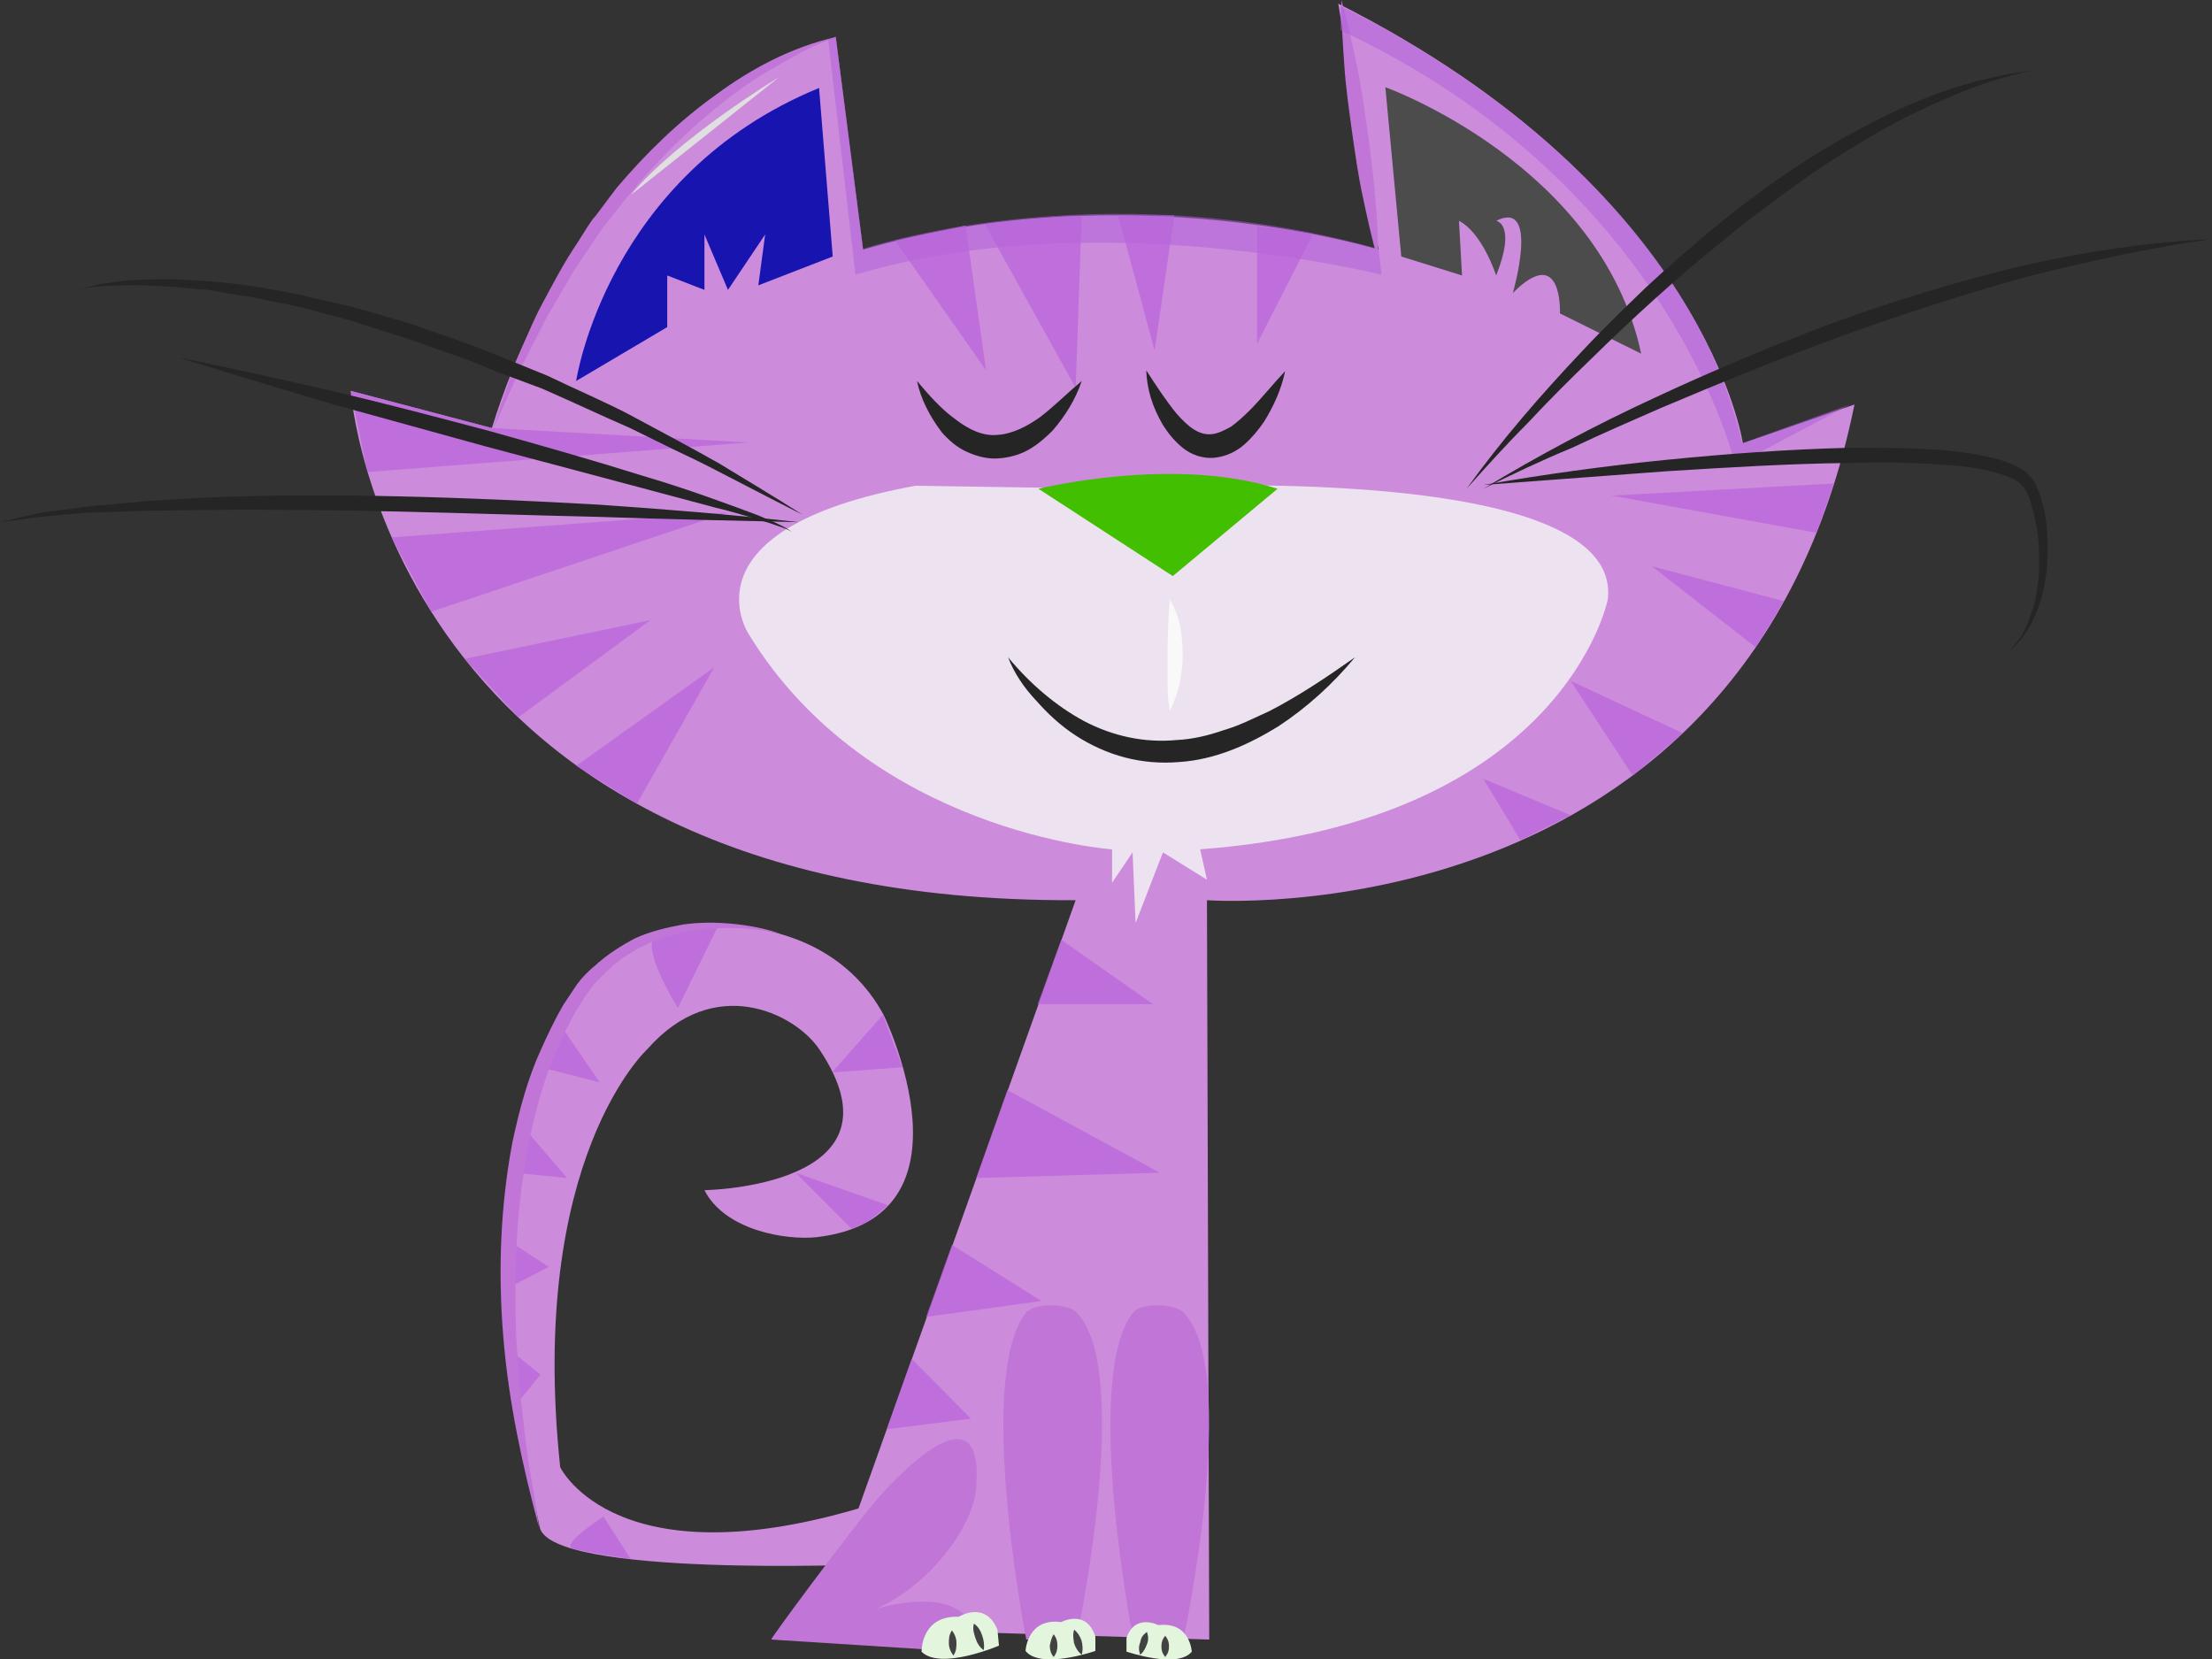 <?xml version="1.0" standalone="no"?>
<svg version="1.1" x="0" y="0" width="100%" height="100%" viewBox="-0.05 0 291.4 218.6" xmlns="http://www.w3.org/2000/svg" xmlns:xlink="http://www.w3.org/1999/xlink">
  <rect x="-0.05" y="0" width="291.4" height="218.6" fill="#333333" stroke="none"/>
  <style type="text/css">.st1{stroke:none;stroke-width:1;stroke-linecap:butt;stroke-linejoin:miter;fill:#cd8bdc;fill-opacity:1;fill-rule:nonZero;}
.st2{stroke:none;stroke-width:1;stroke-linecap:butt;stroke-linejoin:miter;fill:#cd8bdc;fill-opacity:1;fill-rule:nonZero;}
.st3{stroke:none;stroke-width:1;stroke-linecap:butt;stroke-linejoin:miter;fill:#f5f7f4;fill-opacity:0.8;fill-rule:nonZero;}
.st4{stroke:none;stroke-width:1;stroke-linecap:butt;stroke-linejoin:miter;fill:#af5fdb;fill-opacity:0.5;fill-rule:nonZero;}
.st5{stroke:none;stroke-width:1;stroke-linecap:butt;stroke-linejoin:miter;fill:#b964da;fill-opacity:0.7;fill-rule:nonZero;}
.st6{stroke:none;stroke-width:1;stroke-linecap:butt;stroke-linejoin:miter;fill:#b964da;fill-opacity:0.7;fill-rule:nonZero;}
.st7{stroke:none;stroke-width:1;stroke-linecap:butt;stroke-linejoin:miter;fill:#b964da;fill-opacity:0.7;fill-rule:nonZero;}
.st8{stroke:none;stroke-width:1;stroke-linecap:butt;stroke-linejoin:miter;fill:#b964da;fill-opacity:0.7;fill-rule:nonZero;}
.st9{stroke:none;stroke-width:1;stroke-linecap:butt;stroke-linejoin:miter;fill:#c075d7;fill-opacity:1;fill-rule:nonZero;}
.st10{stroke:none;stroke-width:1;stroke-linecap:butt;stroke-linejoin:miter;fill:#af5fdb;fill-opacity:0.5;fill-rule:nonZero;}
.st11{stroke:none;stroke-width:1;stroke-linecap:butt;stroke-linejoin:miter;fill:#c075d7;fill-opacity:1;fill-rule:nonZero;}
.st12{stroke:none;stroke-width:1;stroke-linecap:butt;stroke-linejoin:miter;fill:#dfdfdf;fill-opacity:1;fill-rule:nonZero;}
.st13{stroke:none;stroke-width:1;stroke-linecap:butt;stroke-linejoin:miter;fill:#4c4c4c;fill-opacity:1;fill-rule:nonZero;}
.st14{stroke:none;stroke-width:1;stroke-linecap:butt;stroke-linejoin:miter;fill:#4c4c4c;fill-opacity:1;fill-rule:nonZero;}
.st15{stroke:none;stroke-width:1;stroke-linecap:butt;stroke-linejoin:miter;fill:#b964da;fill-opacity:0.7;fill-rule:nonZero;}
.st16{stroke:none;stroke-width:1;stroke-linecap:butt;stroke-linejoin:miter;fill:#b964da;fill-opacity:0.7;fill-rule:nonZero;}
.st17{stroke:none;stroke-width:1;stroke-linecap:butt;stroke-linejoin:miter;fill:#b964da;fill-opacity:0.7;fill-rule:nonZero;}
.st18{stroke:none;stroke-width:1;stroke-linecap:butt;stroke-linejoin:miter;fill:#b964da;fill-opacity:0.7;fill-rule:nonZero;}
.st19{stroke:none;stroke-width:1;stroke-linecap:butt;stroke-linejoin:miter;fill:#b964da;fill-opacity:0.7;fill-rule:nonZero;}
.st20{stroke:none;stroke-width:1;stroke-linecap:butt;stroke-linejoin:miter;fill:#b964da;fill-opacity:0.7;fill-rule:nonZero;}
.st21{stroke:none;stroke-width:1;stroke-linecap:butt;stroke-linejoin:miter;fill:#b964da;fill-opacity:0.7;fill-rule:nonZero;}
.st22{stroke:none;stroke-width:1;stroke-linecap:butt;stroke-linejoin:miter;fill:#b964da;fill-opacity:0.7;fill-rule:nonZero;}
.st23{stroke:none;stroke-width:1;stroke-linecap:butt;stroke-linejoin:miter;fill:#252525;fill-opacity:1;fill-rule:nonZero;}
.st24{stroke:none;stroke-width:1;stroke-linecap:butt;stroke-linejoin:miter;fill:#252525;fill-opacity:1;fill-rule:nonZero;}
.st25{stroke:none;stroke-width:1;stroke-linecap:butt;stroke-linejoin:miter;fill:#252525;fill-opacity:1;fill-rule:nonZero;}
.st26{stroke:none;stroke-width:1;stroke-linecap:butt;stroke-linejoin:miter;fill:#252525;fill-opacity:1;fill-rule:nonZero;}
.st27{stroke:none;stroke-width:1;stroke-linecap:butt;stroke-linejoin:miter;fill:#252525;fill-opacity:1;fill-rule:nonZero;}
.st28{stroke:none;stroke-width:1;stroke-linecap:butt;stroke-linejoin:miter;fill:#252525;fill-opacity:1;fill-rule:nonZero;}
.st29{stroke:none;stroke-width:1;stroke-linecap:butt;stroke-linejoin:miter;fill:#42bf00;fill-opacity:1;fill-rule:nonZero;}
.st30{stroke:none;stroke-width:1;stroke-linecap:butt;stroke-linejoin:miter;fill:#252525;fill-opacity:1;fill-rule:nonZero;}
.st31{stroke:none;stroke-width:1;stroke-linecap:butt;stroke-linejoin:miter;fill:#252525;fill-opacity:1;fill-rule:nonZero;}
.st32{stroke:none;stroke-width:1;stroke-linecap:butt;stroke-linejoin:miter;fill:#252525;fill-opacity:1;fill-rule:nonZero;}
.st33{stroke:none;stroke-width:1;stroke-linecap:butt;stroke-linejoin:miter;fill:#f9f9f9;fill-opacity:1;fill-rule:nonZero;}
.st34{stroke:none;stroke-width:1;stroke-linecap:butt;stroke-linejoin:miter;fill:#b964da;fill-opacity:0.7;fill-rule:nonZero;}
.st35{stroke:none;stroke-width:1;stroke-linecap:butt;stroke-linejoin:miter;fill:#b964da;fill-opacity:0.7;fill-rule:nonZero;}
.st36{stroke:none;stroke-width:1;stroke-linecap:butt;stroke-linejoin:miter;fill:#b964da;fill-opacity:0.7;fill-rule:nonZero;}
.st37{stroke:none;stroke-width:1;stroke-linecap:butt;stroke-linejoin:miter;fill:#b964da;fill-opacity:0.7;fill-rule:nonZero;}
.st38{stroke:none;stroke-width:1;stroke-linecap:butt;stroke-linejoin:miter;fill:#c075d7;fill-opacity:1;fill-rule:nonZero;}
.st39{stroke:none;stroke-width:1;stroke-linecap:butt;stroke-linejoin:miter;fill:#c075d7;fill-opacity:1;fill-rule:nonZero;}
.st40{stroke:none;stroke-width:1;stroke-linecap:butt;stroke-linejoin:miter;fill:#c075d7;fill-opacity:1;fill-rule:nonZero;}
.st41{stroke:none;stroke-width:1;stroke-linecap:butt;stroke-linejoin:miter;fill:#b964da;fill-opacity:0.7;fill-rule:nonZero;}
.st42{stroke:none;stroke-width:1;stroke-linecap:butt;stroke-linejoin:miter;fill:#b964da;fill-opacity:0.7;fill-rule:nonZero;}
.st43{stroke:none;stroke-width:1;stroke-linecap:butt;stroke-linejoin:miter;fill:#b964da;fill-opacity:0.7;fill-rule:nonZero;}
.st44{stroke:none;stroke-width:1;stroke-linecap:butt;stroke-linejoin:miter;fill:#b964da;fill-opacity:0.7;fill-rule:nonZero;}
.st45{stroke:none;stroke-width:1;stroke-linecap:butt;stroke-linejoin:miter;fill:#b964da;fill-opacity:0.7;fill-rule:nonZero;}
.st46{stroke:none;stroke-width:1;stroke-linecap:butt;stroke-linejoin:miter;fill:#b964da;fill-opacity:0.7;fill-rule:nonZero;}
.st47{stroke:none;stroke-width:1;stroke-linecap:butt;stroke-linejoin:miter;fill:#b964da;fill-opacity:0.7;fill-rule:nonZero;}
.st48{stroke:none;stroke-width:1;stroke-linecap:butt;stroke-linejoin:miter;fill:#b964da;fill-opacity:0.7;fill-rule:nonZero;}
.st49{stroke:none;stroke-width:1;stroke-linecap:butt;stroke-linejoin:miter;fill:#c075d7;fill-opacity:1;fill-rule:nonZero;}
.st50{stroke:none;stroke-width:1;stroke-linecap:butt;stroke-linejoin:miter;fill:#e3f5dd;fill-opacity:1;fill-rule:nonZero;}
.st51{stroke:none;stroke-width:1;stroke-linecap:butt;stroke-linejoin:miter;fill:#424242;fill-opacity:1;fill-rule:nonZero;}
.st52{stroke:none;stroke-width:1;stroke-linecap:butt;stroke-linejoin:miter;fill:#424242;fill-opacity:1;fill-rule:nonZero;}
.st53{stroke:none;stroke-width:1;stroke-linecap:butt;stroke-linejoin:miter;fill:#e3f5dd;fill-opacity:1;fill-rule:nonZero;}
.st54{stroke:none;stroke-width:1;stroke-linecap:butt;stroke-linejoin:miter;fill:#424242;fill-opacity:1;fill-rule:nonZero;}
.st55{stroke:none;stroke-width:1;stroke-linecap:butt;stroke-linejoin:miter;fill:#424242;fill-opacity:1;fill-rule:nonZero;}
.st56{stroke:none;stroke-width:1;stroke-linecap:butt;stroke-linejoin:miter;fill:#e3f5dd;fill-opacity:1;fill-rule:nonZero;}
.st57{stroke:none;stroke-width:1;stroke-linecap:butt;stroke-linejoin:miter;fill:#424242;fill-opacity:1;fill-rule:nonZero;}
.st58{stroke:none;stroke-width:1;stroke-linecap:butt;stroke-linejoin:miter;fill:#424242;fill-opacity:1;fill-rule:nonZero;}</style>
  <defs/>
  <g id="kedi_1_">
    <path class="st1" id="路径603" d="M 92.75 156.789 C 92.75 156.789 120.15 156.389 107.85 138.189 C 104.65 133.489 94.05 128.189 85.25 138.189 C 85.25 138.189 69.45 152.589 73.75 193.289 C 73.75 193.289 81.35 209.189 116.35 197.689 C 116.35 197.689 114.15 206.089 114.15 206.089 C 114.15 206.089 72.45 207.789 71.05 201.189 C 67.15 183.089 61.15 147.889 79.05 127.489 C 85.25 120.389 107.85 117.989 116.35 133.689 C 116.35 133.689 129.45 160.489 107.45 162.989 C 103.45 163.389 95.45 162.089 92.75 156.789  Z " style="fill:rgb(205, 139, 220)"/>
    <path class="st2" id="路径604" d="M 46.15 51.489 C 46.15 51.489 51.05 118.989 141.65 118.589 C 141.65 118.589 107.45 214.389 107.45 214.389 C 107.45 214.389 159.25 215.989 159.25 215.989 C 159.25 215.989 158.95 118.589 158.95 118.589 C 158.95 118.589 229.95 123.889 244.25 53.289 C 244.25 53.289 229.55 58.389 229.55 58.389 C 229.55 58.389 224.65 24.889 176.25 0.489 C 176.25 0.489 181.55 32.889 181.55 32.889 C 181.55 32.889 148.65 22.689 113.65 32.889 C 113.65 32.889 110.05 4.889 110.05 4.889 C 110.05 4.889 77.65 14.689 64.75 56.389 C 64.75 56.389 46.15 51.489 46.15 51.489  Z " style="fill:rgb(205, 139, 220)"/>
    <path class="st3" id="路径605" d="M 146.45 64.389 C 146.45 64.389 214.05 59.889 211.75 78.989 C 211.75 78.989 205.95 108.289 158.05 111.889 C 158.05 111.889 158.95 115.889 158.95 115.889 C 158.95 115.889 153.15 112.289 153.15 112.289 C 153.15 112.289 149.55 121.589 149.55 121.589 C 149.55 121.589 149.15 112.289 149.15 112.289 C 149.15 112.289 146.45 116.289 146.45 116.289 C 146.45 116.289 146.45 111.889 146.45 111.889 C 146.45 111.889 114.55 109.689 98.55 83.489 C 98.55 83.489 89.45 69.689 120.55 63.989 C 120.55 63.989 146.45 64.389 146.45 64.389  Z " style="fill:rgb(245, 247, 244)"/>
    <path class="st4" id="路径606" d="M 109.05 5.189 C 109.05 5.189 110.05 4.789 110.05 4.789 C 110.05 4.789 113.65 32.789 113.65 32.789 C 113.65 32.789 144.15 22.389 181.55 32.789 C 181.55 32.789 181.95 36.189 181.95 36.189 C 181.95 36.189 144.25 26.689 112.65 36.189 C 112.65 36.189 109.05 5.189 109.05 5.189  Z " style="fill:rgb(175, 95, 219)"/>
    <g id="组534">
      <path class="st5" id="路径607" d="M 117.85 31.689 C 117.85 31.689 123.45 30.489 127.15 29.689 C 127.15 29.689 129.85 48.789 129.85 48.789 C 129.85 48.789 117.85 31.689 117.85 31.689  Z " style="fill:rgb(185, 100, 218)"/>
      <path class="st6" id="路径608" d="M 129.65 29.489 C 129.65 29.489 137.55 28.589 142.45 28.389 C 142.45 28.389 141.65 51.089 141.65 51.089 C 141.65 51.089 129.65 29.489 129.65 29.489  Z " style="fill:rgb(185, 100, 218)"/>
      <path class="st7" id="多边形4" d="M 147.25 28.389 C 147.25 28.389 154.65 28.389 154.65 28.389 C 154.65 28.389 152.05 46.189 152.05 46.189 C 152.05 46.189 147.25 28.389 147.25 28.389  Z " style="fill:rgb(185, 100, 218)"/>
      <path class="st8" id="多边形5" d="M 165.55 29.789 C 165.55 29.789 172.95 30.789 172.95 30.789 C 172.95 30.789 165.55 45.289 165.55 45.289 C 165.55 45.289 165.55 29.789 165.55 29.789  Z " style="fill:rgb(185, 100, 218)"/>
    </g>
    <g id="组535">
      <path class="st9" id="路径609" d="M 176.65 -0.011 C 177.45 2.789 178.05 5.589 178.65 8.389 C 179.25 11.189 179.65 14.089 180.05 16.889 C 180.45 19.789 180.85 22.589 181.05 25.489 C 181.35 28.389 181.55 31.289 181.45 34.189 C 180.65 31.389 180.05 28.589 179.45 25.789 C 178.85 22.989 178.45 20.089 178.05 17.289 C 177.65 14.389 177.25 11.589 177.05 8.689 C 176.85 5.789 176.65 2.889 176.65 -0.011  Z " style="fill:rgb(192, 117, 215)"/>
    </g>
    <path class="st10" id="路径610" d="M 176.65 0.889 C 176.65 0.889 220.75 20.589 229.45 58.389 C 229.45 58.389 243.65 53.289 243.65 53.289 C 243.65 53.289 228.55 61.289 228.55 61.289 C 228.55 61.289 220.15 24.389 176.55 3.989 C 176.55 3.989 176.55 0.889 176.55 0.889 C 176.55 0.889 176.65 0.889 176.65 0.889  Z " style="fill:rgb(175, 95, 219)"/>
    <g id="组536">
      <path class="st11" id="路径611" d="M 110.05 4.889 C 107.25 5.889 104.65 7.289 102.15 8.789 C 102.15 8.789 100.25 9.889 100.25 9.889 C 99.65 10.289 99.05 10.689 98.45 11.089 C 97.25 11.889 96.05 12.789 94.95 13.689 C 90.35 17.289 86.25 21.489 82.55 25.989 C 82.55 25.989 79.85 29.389 79.85 29.389 C 79.35 29.989 78.95 30.589 78.55 31.189 C 78.55 31.189 77.35 32.989 77.35 32.989 C 76.55 34.189 75.65 35.389 74.95 36.689 C 74.25 37.989 73.45 39.189 72.75 40.489 C 71.95 41.689 71.35 43.089 70.65 44.389 C 70.65 44.389 68.65 48.289 68.65 48.289 C 67.35 50.989 66.25 53.689 64.95 56.389 C 65.35 54.989 65.85 53.589 66.35 52.189 C 66.85 50.789 67.25 49.389 67.75 47.989 C 67.75 47.989 69.55 43.889 69.55 43.889 C 70.15 42.489 70.75 41.189 71.45 39.889 C 72.85 37.289 74.25 34.589 75.95 32.089 C 75.95 32.089 77.15 30.189 77.15 30.189 C 77.55 29.589 77.95 28.889 78.45 28.389 C 78.45 28.389 81.15 24.789 81.15 24.789 C 85.05 20.189 89.35 15.989 94.25 12.489 C 98.85 9.089 104.25 6.189 110.05 4.889  Z " style="fill:rgb(192, 117, 215)"/>
    </g>
    <path class="st12" id="路径612" d="M 102.55 10.189 C 102.55 10.189 89.25 18.189 83.05 25.689 " style="fill:rgb(223, 223, 223)"/>
    <path class="st13" id="路径613" d="M 182.45 11.489 C 182.45 11.489 210.85 21.689 216.15 46.589 C 216.15 46.589 205.45 41.289 205.45 41.289 C 205.45 41.289 205.85 31.989 199.25 38.589 C 199.25 38.589 202.85 26.189 197.05 29.089 C 197.05 29.089 199.75 29.489 197.05 36.289 C 197.05 36.289 195.25 30.689 192.15 29.089 C 192.15 29.089 192.55 36.289 192.55 36.289 C 192.55 36.289 184.55 33.789 184.55 33.789 C 184.55 33.789 182.45 11.489 182.45 11.489  Z " style="fill:rgb(76, 76, 76)"/>
    <path class="st14" id="路径614" d="M 75.85 50.189 C 75.85 50.189 79.85 23.089 107.85 11.589 C 107.85 11.589 109.65 33.789 109.65 33.789 C 109.65 33.789 99.85 37.589 99.85 37.589 C 99.85 37.589 100.75 30.889 100.75 30.889 C 100.75 30.889 95.85 38.189 95.85 38.189 C 95.85 38.189 92.75 30.889 92.75 30.889 C 92.75 30.889 92.75 38.189 92.75 38.189 C 92.75 38.189 87.85 36.289 87.85 36.289 C 87.85 36.289 87.85 43.089 87.85 43.089 C 87.85 43.089 75.85 50.189 75.85 50.189  Z " style="fill:#1814b0"/>
    <g id="组537">
      <path class="st15" id="多边形6" d="M 46.15 51.489 C 46.15 51.489 64.75 56.389 64.75 56.389 C 64.75 56.389 98.55 58.289 98.55 58.289 C 98.55 58.289 48.35 62.189 48.35 62.189 C 48.35 62.189 46.15 51.489 46.15 51.489  Z "/>
      <path class="st16" id="多边形7" d="M 51.55 70.789 C 51.55 70.789 56.75 80.589 56.75 80.589 C 56.75 80.589 95.85 67.489 95.85 67.489 C 95.85 67.489 51.55 70.789 51.55 70.789  Z "/>
      <path class="st17" id="多边形8" d="M 61.15 86.789 C 61.15 86.789 68.25 94.489 68.25 94.489 C 68.25 94.489 85.65 81.689 85.65 81.689 C 85.65 81.689 61.15 86.789 61.15 86.789  Z "/>
      <path class="st18" id="多边形9" d="M 75.85 100.889 C 75.85 100.889 83.85 105.889 83.85 105.889 C 83.85 105.889 94.05 87.889 94.05 87.889 C 94.05 87.889 75.85 100.889 75.85 100.889  Z "/>
      <path class="st19" id="多边形10" d="M 195.35 102.589 C 195.35 102.589 200.25 110.689 200.25 110.689 C 200.25 110.689 206.85 107.389 206.85 107.389 C 206.85 107.389 195.35 102.589 195.35 102.589  Z "/>
      <path class="st20" id="多边形11" d="M 206.85 89.689 C 206.85 89.689 221.65 96.589 221.65 96.589 C 221.65 96.589 215.05 102.189 215.05 102.189 C 215.05 102.189 206.85 89.689 206.85 89.689  Z "/>
      <path class="st21" id="多边形12" d="M 217.55 74.589 C 217.55 74.589 234.95 79.189 234.95 79.189 C 234.95 79.189 231.25 85.289 231.25 85.289 C 231.25 85.289 217.55 74.589 217.55 74.589  Z "/>
      <path class="st22" id="多边形13" d="M 212.25 65.289 C 212.25 65.289 241.55 63.689 241.55 63.689 C 241.55 63.689 239.25 70.189 239.25 70.189 C 239.25 70.189 212.25 65.289 212.25 65.289  Z "/>
    </g>
    <g id="组538">
      <g id="组539">
        <path class="st23" id="路径615" d="M 193.15 64.389 C 197.75 57.989 202.95 51.989 208.35 46.289 C 211.05 43.389 213.85 40.689 216.75 37.889 C 219.65 35.189 222.65 32.589 225.65 30.089 C 231.75 25.089 238.25 20.489 245.35 16.789 C 252.35 12.989 259.95 10.189 267.75 9.289 C 263.85 10.089 260.15 11.289 256.55 12.889 C 252.95 14.389 249.45 16.189 246.05 18.189 C 242.65 20.189 239.35 22.289 236.25 24.589 C 233.05 26.889 229.95 29.189 226.95 31.689 C 220.85 36.589 215.05 41.889 209.45 47.389 C 206.65 50.089 203.85 52.889 201.15 55.789 C 198.35 58.589 195.75 61.489 193.15 64.389  Z "/>
      </g>
      <g id="组540">
        <path class="st24" id="路径616" d="M 195.35 64.389 C 202.65 59.989 210.15 55.989 217.95 52.389 C 225.65 48.789 233.55 45.489 241.55 42.489 C 249.55 39.589 257.75 37.089 266.05 35.089 C 274.35 33.189 282.85 31.889 291.35 31.489 C 282.95 32.689 274.65 34.489 266.45 36.589 C 258.25 38.889 250.25 41.489 242.25 44.389 C 234.25 47.289 226.45 50.489 218.65 53.789 C 214.75 55.489 210.85 57.189 207.05 58.989 C 202.95 60.689 199.15 62.489 195.35 64.389  Z "/>
      </g>
      <g id="组541">
        <path class="st25" id="路径617" d="M 195.35 63.889 C 203.35 62.489 211.35 61.389 219.35 60.589 C 227.35 59.789 235.45 59.189 243.55 58.989 C 247.65 58.989 251.65 58.989 255.75 59.289 C 257.75 59.489 259.85 59.689 261.85 60.189 C 262.85 60.389 263.85 60.689 264.85 61.089 C 265.85 61.489 266.85 61.989 267.65 63.089 C 267.65 63.089 267.95 63.489 267.95 63.489 C 267.95 63.489 268.15 63.889 268.15 63.889 C 268.15 63.889 268.45 64.589 268.45 64.589 C 268.65 65.089 268.85 65.589 268.95 66.089 C 269.25 67.089 269.45 68.089 269.55 69.189 C 269.75 71.289 269.75 73.289 269.55 75.389 C 269.25 77.389 268.85 79.489 267.95 81.289 C 267.15 83.189 265.85 84.889 264.25 86.089 C 265.75 84.789 266.85 82.989 267.45 81.089 C 268.15 79.189 268.45 77.189 268.55 75.289 C 268.65 73.289 268.55 71.289 268.25 69.389 C 268.05 68.389 267.85 67.489 267.55 66.489 C 267.45 65.989 267.25 65.589 267.05 65.089 C 267.05 65.089 266.75 64.489 266.75 64.489 C 266.75 64.489 266.55 64.189 266.55 64.189 C 266.55 64.189 266.35 63.989 266.35 63.989 C 265.85 63.389 265.05 62.989 264.15 62.689 C 263.25 62.389 262.35 62.089 261.35 61.889 C 259.45 61.489 257.45 61.289 255.45 61.189 C 251.45 60.889 247.45 60.889 243.45 60.989 C 235.45 61.089 227.35 61.589 219.35 62.089 C 211.45 62.689 203.35 63.289 195.35 63.889  Z "/>
      </g>
    </g>
    <g id="组542">
      <g id="组543">
        <path class="st26" id="路径618" d="M 105.15 68.789 C 96.35 68.589 87.55 68.389 78.75 68.089 C 69.95 67.889 61.15 67.589 52.45 67.389 C 43.65 67.189 34.95 67.089 26.15 67.189 C 26.15 67.189 19.55 67.289 19.55 67.289 C 17.35 67.289 15.15 67.489 12.95 67.489 C 11.85 67.489 10.75 67.589 9.65 67.689 C 9.65 67.689 6.45 67.989 6.45 67.989 C 5.35 68.089 4.25 68.189 3.15 68.389 C 3.15 68.389 -0.05 68.789 -0.05 68.789 C 2.05 68.289 4.25 67.689 6.45 67.389 C 6.45 67.389 9.65 66.989 9.65 66.989 C 10.75 66.789 11.85 66.689 12.95 66.589 C 15.15 66.389 17.35 66.189 19.55 65.989 C 19.55 65.989 26.15 65.589 26.15 65.589 C 34.95 65.189 43.75 65.189 52.55 65.389 C 61.35 65.589 70.15 65.989 78.95 66.489 C 87.65 67.089 96.45 67.789 105.15 68.789  Z "/>
      </g>
      <g id="组544">
        <path class="st27" id="路径619" d="M 23.45 47.089 C 30.35 48.489 37.15 49.989 44.05 51.589 C 50.85 53.189 57.65 54.989 64.45 56.789 C 71.25 58.689 77.95 60.589 84.65 62.689 C 88.05 63.689 91.35 64.789 94.65 65.989 C 96.35 66.589 97.95 67.189 99.55 67.789 C 100.35 68.089 101.15 68.489 101.95 68.789 C 102.75 69.189 103.55 69.489 104.25 70.089 C 103.55 69.589 102.65 69.389 101.85 69.089 C 101.05 68.789 100.15 68.589 99.35 68.289 C 97.65 67.789 95.95 67.289 94.25 66.889 C 94.25 66.889 84.15 64.189 84.15 64.189 C 84.15 64.189 63.85 58.789 63.85 58.789 C 57.05 56.889 50.35 55.089 43.55 53.189 C 36.85 51.189 30.15 49.189 23.45 47.089  Z "/>
      </g>
      <g id="组545">
        <path class="st28" id="路径620" d="M 10.15 38.189 C 11.15 37.889 12.25 37.689 13.25 37.389 C 14.35 37.289 15.35 37.089 16.45 36.989 C 18.55 36.789 20.75 36.789 22.85 36.789 C 27.15 36.989 31.35 37.289 35.55 38.089 C 35.55 38.089 38.75 38.689 38.75 38.689 C 39.85 38.889 40.85 39.189 41.85 39.389 C 41.85 39.389 44.95 40.089 44.95 40.089 C 44.95 40.089 46.55 40.489 46.55 40.489 C 46.55 40.489 48.05 40.889 48.05 40.889 C 48.05 40.889 54.15 42.689 54.15 42.689 C 54.15 42.689 60.15 44.789 60.15 44.789 C 61.15 45.189 62.15 45.489 63.15 45.889 C 63.15 45.889 66.15 47.089 66.15 47.089 C 66.15 47.089 72.05 49.489 72.05 49.489 C 73.95 50.389 75.85 51.289 77.85 52.189 C 79.75 53.089 81.75 53.989 83.55 54.989 C 87.25 56.989 91.05 58.989 94.75 61.089 C 98.35 63.289 102.05 65.489 105.65 67.789 C 101.85 65.889 98.05 63.889 94.35 61.989 C 92.45 60.989 90.55 60.089 88.65 59.189 C 88.65 59.189 82.95 56.389 82.95 56.389 C 79.05 54.689 75.25 52.889 71.35 51.189 C 71.35 51.189 65.45 48.989 65.45 48.989 C 65.45 48.989 62.55 47.789 62.55 47.789 C 61.55 47.389 60.55 47.089 59.55 46.689 C 59.55 46.689 53.55 44.589 53.55 44.589 C 53.55 44.589 47.55 42.689 47.55 42.689 C 47.55 42.689 46.05 42.189 46.05 42.189 C 46.05 42.189 44.55 41.789 44.55 41.789 C 44.55 41.789 41.45 40.989 41.45 40.989 C 39.45 40.389 37.35 39.989 35.25 39.589 C 34.25 39.389 33.15 39.089 32.15 38.989 C 32.15 38.989 29.05 38.489 29.05 38.489 C 29.05 38.489 27.45 38.189 27.45 38.189 C 27.45 38.189 25.95 38.089 25.95 38.089 C 25.95 38.089 22.85 37.789 22.85 37.789 C 20.75 37.689 18.65 37.489 16.55 37.589 C 14.35 37.589 12.25 37.689 10.15 38.189  Z "/>
      </g>
    </g>
    <path class="st29" id="路径621" d="M 136.75 64.389 C 136.75 64.389 154.55 59.989 168.25 64.389 C 168.25 64.389 154.45 75.889 154.45 75.889 C 154.45 75.889 136.75 64.389 136.75 64.389  Z "/>
    <g id="组546">
      <path class="st30" id="路径622" d="M 120.75 50.189 C 122.35 52.089 123.95 53.889 125.75 55.189 C 127.55 56.589 129.45 57.489 131.35 57.289 C 133.25 57.189 135.25 56.189 137.05 54.889 C 138.85 53.489 140.55 51.789 142.45 50.189 C 141.65 52.589 140.35 54.689 138.65 56.689 C 137.75 57.589 136.75 58.489 135.55 59.189 C 134.35 59.889 132.95 60.289 131.45 60.389 C 129.95 60.489 128.55 60.089 127.25 59.489 C 125.95 58.889 124.95 57.989 124.05 56.989 C 122.45 54.889 121.25 52.589 120.75 50.189  Z "/>
    </g>
    <g id="组547">
      <path class="st31" id="路径623" d="M 150.95 48.789 C 152.25 50.789 153.55 52.789 154.95 54.489 C 155.65 55.289 156.45 56.089 157.25 56.589 C 158.05 57.089 158.85 57.289 159.65 57.189 C 160.45 57.089 161.25 56.689 162.15 56.189 C 162.95 55.589 163.75 54.889 164.55 54.089 C 166.15 52.489 167.55 50.689 169.25 48.889 C 168.75 51.289 167.75 53.489 166.45 55.589 C 165.75 56.589 164.95 57.589 163.95 58.489 C 162.95 59.389 161.65 60.089 160.05 60.289 C 158.45 60.489 156.85 59.889 155.75 58.989 C 154.65 58.089 153.85 57.089 153.15 55.989 C 151.75 53.589 151.05 51.289 150.95 48.789  Z "/>
    </g>
    <g id="组548">
      <path class="st32" id="路径624" d="M 132.75 86.589 C 135.65 90.089 139.05 92.989 142.75 94.989 C 146.55 96.989 150.75 97.889 154.95 97.489 C 157.05 97.389 159.15 96.889 161.15 96.189 C 163.25 95.589 165.15 94.589 167.15 93.689 C 171.05 91.689 174.75 89.189 178.45 86.589 C 175.55 90.089 172.15 93.189 168.35 95.689 C 164.45 98.089 160.05 100.089 155.25 100.389 C 152.85 100.589 150.45 100.389 148.15 99.789 C 145.85 99.189 143.65 98.189 141.65 96.889 C 139.65 95.589 137.95 93.989 136.45 92.289 C 134.85 90.589 133.55 88.689 132.75 86.589  Z "/>
    </g>
    <g id="组549">
      <path class="st33" id="路径625" d="M 154.05 78.989 C 154.75 80.089 155.15 81.289 155.45 82.589 C 155.65 83.789 155.75 85.089 155.75 86.389 C 155.75 87.689 155.55 88.889 155.35 90.089 C 155.05 91.289 154.65 92.489 154.05 93.689 C 153.85 92.389 153.75 91.189 153.75 89.989 C 153.75 88.789 153.75 87.589 153.75 86.389 C 153.75 83.889 153.85 81.589 154.05 78.989  Z "/>
    </g>
    <g id="组550">
      <path class="st34" id="多边形14" d="M 139.75 123.789 C 139.75 123.789 136.65 132.289 136.65 132.289 C 136.65 132.289 151.85 132.289 151.85 132.289 C 151.85 132.289 139.75 123.789 139.75 123.789  Z "/>
      <path class="st35" id="多边形15" d="M 132.65 143.589 C 132.65 143.589 128.55 155.189 128.55 155.189 C 128.55 155.189 152.75 154.489 152.75 154.489 C 152.75 154.489 132.65 143.589 132.65 143.589  Z "/>
      <path class="st36" id="多边形16" d="M 125.35 163.989 C 125.35 163.989 137.15 171.389 137.15 171.389 C 137.15 171.389 121.95 173.489 121.95 173.489 C 121.95 173.489 125.35 163.989 125.35 163.989  Z "/>
      <path class="st37" id="多边形17" d="M 120.05 178.989 C 120.05 178.989 116.75 188.289 116.75 188.289 C 116.75 188.289 127.85 186.889 127.85 186.889 C 127.85 186.889 120.05 178.989 120.05 178.989  Z "/>
    </g>
    <path class="st38" id="路径626" d="M 135.15 172.889 C 128.35 181.289 135.15 215.989 135.15 215.989 C 135.15 215.989 141.75 215.989 141.75 215.989 C 141.75 215.989 149.35 180.489 141.75 172.889 C 140.65 171.689 136.25 171.589 135.15 172.889  Z "/>
    <path class="st39" id="路径627" d="M 149.25 172.889 C 142.45 181.289 149.25 215.989 149.25 215.989 C 149.25 215.989 155.85 215.989 155.85 215.989 C 155.85 215.989 163.45 180.489 155.85 172.889 C 154.65 171.689 150.25 171.589 149.25 172.889  Z "/>
    <path class="st40" id="路径628" d="M 115.35 197.689 C 117.55 195.089 129.65 181.889 128.55 195.989 C 128.15 201.189 122.35 208.889 115.25 211.989 C 115.25 211.989 127.35 207.989 128.65 215.989 C 128.65 215.989 123.55 217.389 123.55 217.389 C 123.55 217.389 101.55 215.989 101.55 215.989 C 101.35 215.989 111.85 201.789 115.35 197.689  Z "/>
    <path class="st41" id="多边形18" d="M 116.25 133.689 C 116.25 133.689 109.55 141.289 109.55 141.289 C 109.55 141.289 118.85 140.589 118.85 140.589 C 118.85 140.589 116.25 133.689 116.25 133.689  Z "/>
    <path class="st42" id="路径629" d="M 104.75 154.489 C 104.75 154.489 112.15 161.889 112.15 161.889 C 112.15 161.889 113.95 161.189 114.45 160.789 C 115.05 160.389 116.95 158.789 116.95 158.789 C 116.95 158.789 104.75 154.489 104.75 154.489  Z "/>
    <path class="st43" id="路径630" d="M 86.25 123.389 C 84.35 124.989 89.25 132.789 89.25 132.789 C 89.25 132.789 94.55 121.989 94.55 121.989 C 94.45 121.889 87.85 121.889 86.25 123.389  Z "/>
    <path class="st44" id="多边形19" d="M 73.75 134.989 C 73.75 134.989 71.15 140.589 71.15 140.589 C 71.15 140.589 78.95 142.589 78.95 142.589 C 78.95 142.589 73.75 134.989 73.75 134.989  Z "/>
    <path class="st45" id="多边形20" d="M 68.75 148.289 C 68.75 148.289 67.65 154.489 67.65 154.489 C 67.65 154.489 74.65 155.189 74.65 155.189 C 74.65 155.189 68.75 148.289 68.75 148.289  Z "/>
    <path class="st46" id="多边形21" d="M 66.85 163.389 C 66.85 163.389 66.85 169.689 66.85 169.689 C 66.85 169.689 72.25 166.889 72.25 166.889 C 72.25 166.889 66.85 163.389 66.85 163.389  Z "/>
    <path class="st47" id="多边形22" d="M 68.05 184.889 C 68.05 184.889 67.45 178.089 67.45 178.089 C 67.45 178.089 71.15 181.089 71.15 181.089 C 71.15 181.089 68.05 184.889 68.05 184.889  Z "/>
    <path class="st48" id="路径631" d="M 79.45 199.789 C 79.45 199.789 73.85 203.389 75.35 203.989 C 76.55 204.389 83.05 205.389 83.05 205.389 C 83.05 205.389 79.45 199.789 79.45 199.789  Z "/>
    <g id="组551">
      <path class="st49" id="路径632" d="M 102.75 122.989 C 98.65 122.089 94.35 121.989 90.25 122.789 C 86.15 123.589 82.35 125.389 79.45 128.389 C 79.05 128.789 78.75 129.089 78.35 129.489 C 78.05 129.889 77.75 130.289 77.45 130.689 C 76.85 131.489 76.35 132.389 75.75 133.289 C 74.75 135.089 73.85 136.989 73.05 138.889 C 71.45 142.689 70.35 146.789 69.55 150.889 C 67.95 159.089 67.65 167.589 67.95 175.989 C 67.95 175.989 68.35 182.289 68.35 182.289 C 68.55 184.389 68.85 186.489 69.05 188.589 C 69.05 188.589 69.45 191.789 69.45 191.789 C 69.45 191.789 69.95 194.889 69.95 194.889 C 70.35 196.989 70.65 199.089 70.95 201.189 C 68.75 192.989 66.95 184.689 66.25 176.089 C 65.55 167.589 65.85 158.989 67.45 150.489 C 68.35 146.289 69.45 142.089 71.25 138.189 C 72.15 136.189 73.05 134.289 74.15 132.389 C 74.75 131.489 75.35 130.589 75.95 129.689 C 76.25 129.289 76.65 128.789 77.05 128.389 C 77.45 127.989 77.85 127.589 78.25 127.289 C 79.85 125.789 81.75 124.589 83.65 123.589 C 85.65 122.689 87.75 122.189 89.95 121.789 C 92.05 121.489 94.25 121.489 96.35 121.689 C 98.55 121.889 100.65 122.289 102.75 122.989  Z "/>
    </g>
    <g id="组552">
      <path class="st50" id="路径633" d="M 135.05 217.489 C 135.05 217.489 135.25 213.089 139.75 213.689 C 139.75 213.689 143.05 211.889 144.25 215.589 C 144.25 215.589 144.25 217.489 144.25 217.489 C 144.25 217.489 137.05 219.989 135.05 217.489  Z "/>
      <g id="组553">
        <path class="st51" id="路径634" d="M 141.45 214.689 C 141.95 215.089 142.25 215.589 142.45 216.189 C 142.55 216.689 142.65 217.289 142.45 217.989 C 141.95 217.589 141.65 217.089 141.45 216.489 C 141.35 215.889 141.25 215.289 141.45 214.689  Z "/>
      </g>
      <g id="组554">
        <path class="st52" id="路径635" d="M 138.75 215.289 C 139.15 215.789 139.25 216.289 139.25 216.789 C 139.25 217.289 139.15 217.789 138.75 218.289 C 138.35 217.789 138.25 217.289 138.25 216.789 C 138.35 216.289 138.45 215.789 138.75 215.289  Z "/>
      </g>
    </g>
    <g id="组555">
      <path class="st53" id="路径636" d="M 121.35 217.589 C 121.35 217.589 121.25 212.789 126.25 212.989 C 126.25 212.989 129.75 210.789 131.35 214.689 C 131.35 214.689 131.55 216.789 131.55 216.789 C 131.55 216.789 123.85 220.089 121.35 217.589  Z "/>
      <g id="组556">
        <path class="st54" id="路径637" d="M 128.25 213.889 C 128.85 214.289 129.15 214.889 129.35 215.489 C 129.55 216.089 129.65 216.689 129.55 217.389 C 128.95 216.989 128.65 216.389 128.45 215.789 C 128.25 215.189 128.05 214.589 128.25 213.889  Z "/>
      </g>
      <g id="组557">
        <path class="st55" id="路径638" d="M 125.35 214.789 C 125.75 215.289 125.95 215.889 125.95 216.389 C 125.95 216.989 125.95 217.489 125.55 218.089 C 125.15 217.589 124.95 216.989 124.95 216.489 C 124.95 215.889 124.95 215.389 125.35 214.789  Z "/>
      </g>
    </g>
    <g id="组558">
      <path class="st56" id="路径639" d="M 156.95 217.589 C 156.95 217.589 156.75 213.589 152.55 214.089 C 152.55 214.089 149.45 212.489 148.35 215.789 C 148.35 215.789 148.35 217.589 148.35 217.589 C 148.45 217.589 155.05 219.889 156.95 217.589  Z "/>
      <g id="组559">
        <path class="st57" id="路径640" d="M 151.05 214.989 C 151.25 215.589 151.25 216.089 151.05 216.589 C 150.85 217.089 150.65 217.589 150.15 217.989 C 149.95 217.389 149.95 216.889 150.15 216.389 C 150.25 215.789 150.45 215.389 151.05 214.989  Z "/>
      </g>
      <g id="组560">
        <path class="st58" id="路径641" d="M 153.45 215.489 C 153.85 215.989 153.95 216.389 153.95 216.889 C 153.95 217.389 153.85 217.789 153.45 218.289 C 153.05 217.789 152.95 217.389 152.95 216.889 C 152.95 216.389 153.05 215.989 153.45 215.489  Z "/>
      </g>
    </g>
  </g>
</svg>